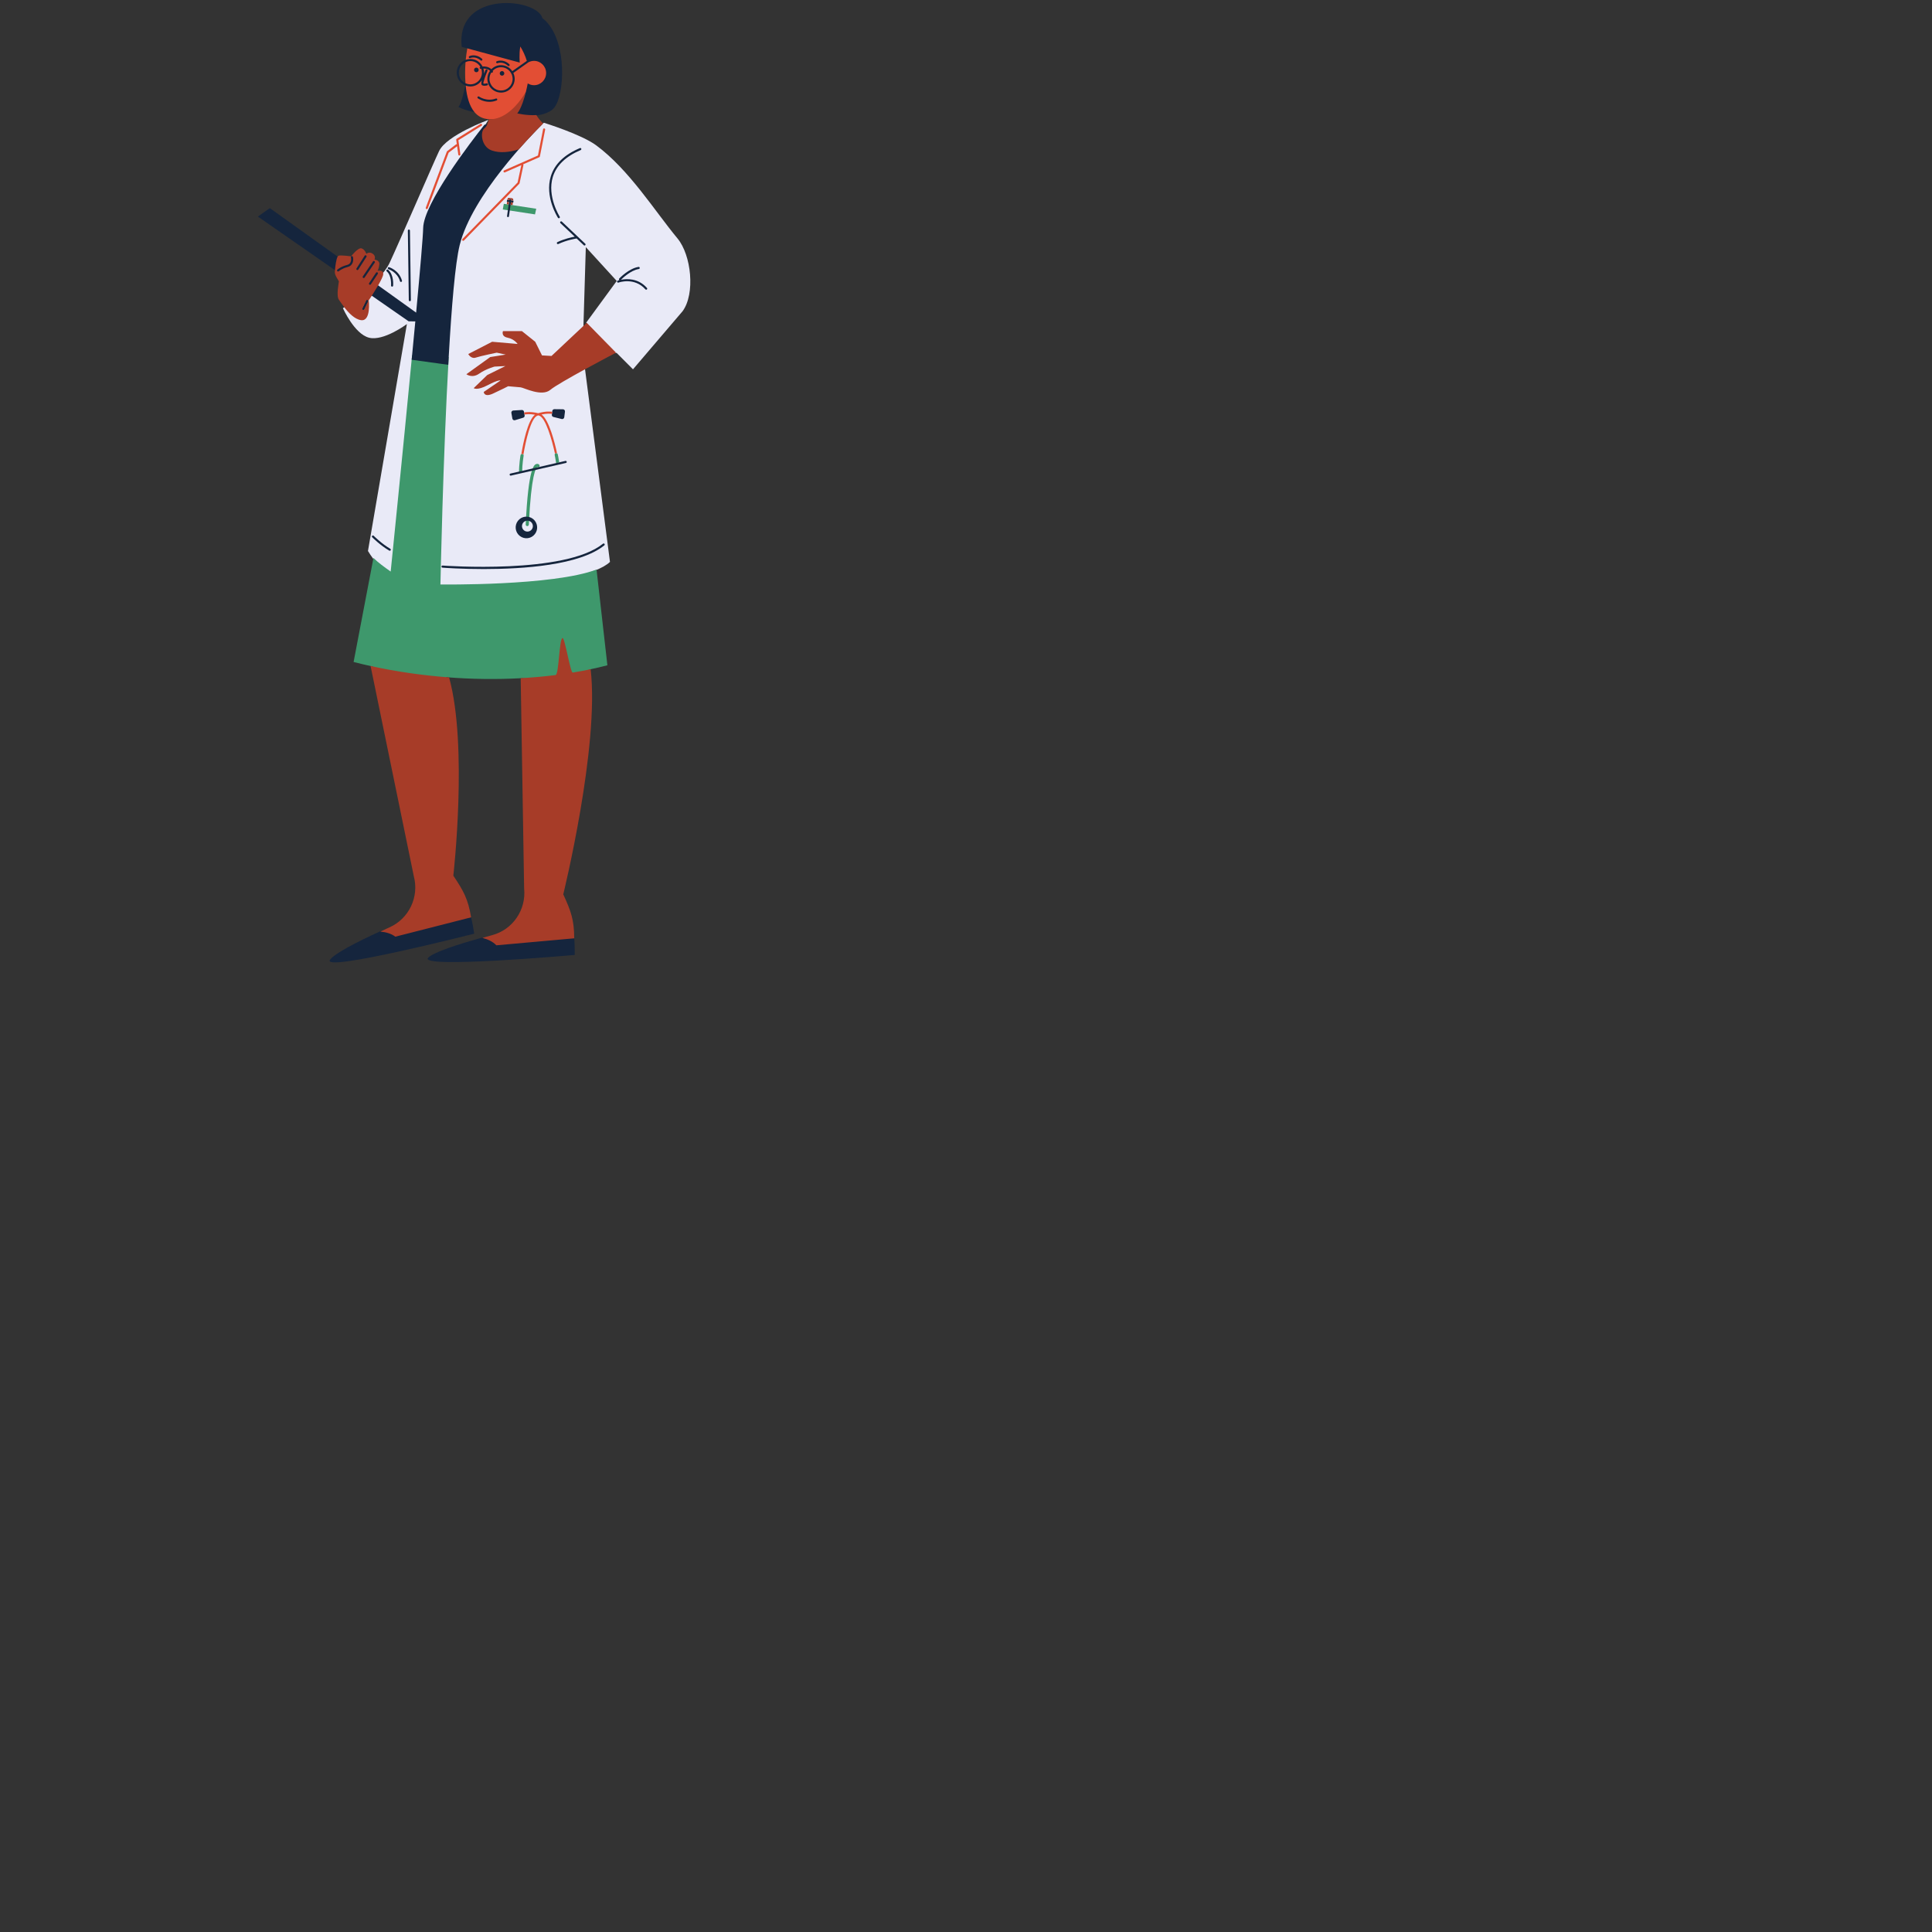 <svg xmlns="http://www.w3.org/2000/svg" xmlns:xlink="http://www.w3.org/1999/xlink" width="500" zoomAndPan="magnify" viewBox="0 0 375 375" height="500" preserveAspectRatio="xMidYMid meet" version="1.0"><rect x="0" y="0" width="375" height="375" fill="#333333" stroke="none"/><defs><clipPath id="id1"><path d="M 66.344 23 L 133.992 23 L 133.992 116 L 66.344 116 Z M 66.344 23 " clip-rule="nonzero"/></clipPath><clipPath id="id2"><path d="M 50.031 0 L 126 0 L 126 187 L 50.031 187 Z M 50.031 0 " clip-rule="nonzero"/></clipPath></defs><g clip-path="url(#id1)"><path fill="rgb(91.37%, 91.759%, 96.86%)" d="M 85.234 29.305 C 84.137 31.598 77.402 47.227 75.613 51.035 C 73.824 54.848 66.562 59.824 66.562 59.824 C 66.562 59.824 68.77 64.801 71.613 65.543 C 74.457 66.285 78.98 62.895 78.98 62.895 L 71.422 106.945 C 72.227 108.375 76.68 114.18 78.504 115.457 C 78.504 115.457 83.715 51.953 83.82 46.344 C 83.926 40.73 94.785 23.27 94.785 23.27 C 94.785 23.27 86.707 26.234 85.234 29.305 Z M 132.492 60.402 L 122.863 71.684 C 122.863 71.684 120.473 69.293 119.68 68.492 C 115.855 69.082 113.797 62.602 113.797 62.602 L 119.707 54.531 L 113.707 47.965 L 113.098 68.137 L 118.395 109.066 C 113.5 113.855 83.559 115.898 83.559 115.898 C 83.559 115.898 84.852 57.457 87.48 46.867 C 90.113 36.281 105.566 23.828 105.566 23.828 C 105.566 23.828 112.828 26.066 115.719 28.207 C 122.148 32.961 127.141 41.039 131.492 46.266 C 134.188 49.496 134.98 57.008 132.492 60.402 " fill-opacity="1" fill-rule="nonzero"/></g><path fill="rgb(24.309%, 59.61%, 42.349%)" d="M 102.039 101.797 C 102.031 101.965 102.16 102.109 102.332 102.117 C 102.336 102.117 102.34 102.117 102.344 102.117 C 102.508 102.117 102.641 101.988 102.648 101.824 C 103.109 91.965 104.059 90.797 104.262 90.66 C 104.375 90.738 104.535 90.734 104.641 90.637 C 104.766 90.523 104.777 90.328 104.664 90.203 C 104.551 90.074 104.324 89.98 104.086 90.066 C 103.711 90.199 102.562 90.609 102.039 101.797 Z M 101.035 88.363 C 101.016 88.465 100.723 90.156 100.742 91.797 L 101.352 91.637 C 101.355 90.086 101.629 88.492 101.633 88.469 C 101.664 88.301 101.555 88.145 101.387 88.113 C 101.223 88.086 101.062 88.195 101.035 88.363 Z M 107.949 89.902 L 108.543 89.75 C 108.418 88.887 108.273 88.242 108.258 88.18 C 108.223 88.016 108.059 87.914 107.895 87.949 C 107.73 87.988 107.629 88.152 107.664 88.32 C 107.668 88.336 107.82 89.008 107.949 89.902 Z M 104.082 40.52 L 97.793 39.562 L 97.59 40.656 L 103.844 41.613 Z M 117.895 129.133 C 116.812 129.414 115.707 129.672 114.586 129.906 C 113.461 130.141 112.785 132.109 111.629 132.301 C 111.188 132.375 109.719 125.918 109.277 125.984 C 108.609 126.086 108.902 132.918 108.23 133.004 C 105.988 133.285 103.309 131.52 100.996 131.645 C 96.301 131.898 91.488 131.832 86.703 131.453 C 82.859 133.441 77.195 134.145 72.324 129.363 C 71.082 129.094 69.852 128.805 68.633 128.492 L 72.488 108.293 C 73.395 109.203 74.602 110.07 75.832 110.938 C 75.832 110.938 78.152 88.066 79.98 69.031 L 80 68.934 L 87.094 69.293 C 85.98 88.82 85.488 113.445 85.488 113.445 C 85.488 113.445 107.297 113.762 115.789 110.547 L 117.895 129.133 " fill-opacity="1" fill-rule="nonzero"/><g clip-path="url(#id2)"><path fill="rgb(8.24%, 14.51%, 23.92%)" d="M 109.996 89.617 C 109.973 89.504 109.863 89.438 109.754 89.461 L 99.074 91.918 C 98.965 91.945 98.895 92.055 98.922 92.164 C 98.945 92.258 99.027 92.32 99.121 92.32 C 99.133 92.32 99.148 92.32 99.164 92.316 L 109.844 89.859 C 109.953 89.836 110.023 89.727 109.996 89.617 Z M 109.027 81.332 C 109.262 81.391 109.492 81.23 109.523 80.988 L 109.66 79.895 C 109.691 79.656 109.508 79.441 109.266 79.441 L 107.605 79.422 C 107.398 79.422 107.227 79.574 107.199 79.777 L 107.113 80.488 C 107.086 80.691 107.215 80.883 107.414 80.93 Z M 99.258 80.156 L 99.449 81.242 C 99.488 81.48 99.73 81.629 99.961 81.559 L 101.551 81.078 C 101.746 81.02 101.867 80.82 101.832 80.621 L 101.707 79.914 C 101.672 79.711 101.492 79.57 101.289 79.582 L 99.629 79.68 C 99.387 79.695 99.215 79.918 99.258 80.156 Z M 103.016 101.277 C 102.555 100.918 101.891 101.004 101.535 101.473 C 101.18 101.938 101.266 102.602 101.73 102.961 C 102.191 103.32 102.855 103.23 103.211 102.766 C 103.566 102.301 103.48 101.633 103.016 101.277 Z M 103.445 100.715 C 104.359 101.418 104.531 102.738 103.828 103.656 C 103.129 104.574 101.82 104.746 100.906 104.039 C 99.992 103.332 99.82 102.016 100.523 101.098 C 101.227 100.18 102.535 100.008 103.445 100.715 Z M 89.059 14.113 C 89.059 15.035 89.609 15.824 90.395 16.176 C 90.688 14.688 90.934 13.109 91.113 11.863 C 89.965 11.961 89.059 12.934 89.059 14.113 Z M 93.793 10.23 C 94.039 10.941 94.363 11.93 94.688 13.023 C 94.93 13.102 95.168 13.23 95.371 13.43 C 95.852 12.945 96.516 12.641 97.25 12.641 C 98.156 12.641 98.961 13.105 99.438 13.805 L 102.25 11.816 C 101.953 10.805 101.629 10.652 101.113 9.809 C 100.836 11.324 100.754 12.406 100.754 12.406 Z M 99.496 15.309 C 99.496 14.938 99.402 14.586 99.242 14.273 C 99.223 14.262 99.207 14.25 99.191 14.23 C 99.168 14.199 99.16 14.164 99.156 14.129 C 98.762 13.484 98.055 13.051 97.25 13.051 C 96.609 13.051 96.035 13.324 95.625 13.758 C 95.637 13.773 95.648 13.789 95.66 13.809 C 95.715 13.906 95.68 14.031 95.582 14.086 C 95.551 14.105 95.516 14.113 95.48 14.113 C 95.441 14.113 95.406 14.098 95.371 14.078 C 95.27 14.238 95.184 14.41 95.125 14.594 C 95.32 15.355 95.504 16.137 95.645 16.883 C 96.051 17.305 96.621 17.566 97.25 17.566 C 98.488 17.566 99.496 16.555 99.496 15.309 Z M 94.957 13.977 C 95.004 13.895 95.055 13.82 95.105 13.746 C 95.023 13.664 94.934 13.598 94.836 13.539 C 94.879 13.684 94.918 13.828 94.957 13.977 Z M 88.648 14.113 C 88.648 12.688 89.77 11.52 91.172 11.453 C 91.18 11.395 91.188 11.34 91.195 11.285 C 91.113 11.289 91.035 11.246 91 11.168 C 90.953 11.066 91 10.941 91.102 10.898 C 91.109 10.891 91.168 10.867 91.254 10.84 C 91.34 10.203 91.395 9.754 91.418 9.586 L 89.613 9.098 C 88.523 -0.938 101.578 -0.617 104.707 2.574 C 105.051 2.926 105.219 3.23 105.254 3.512 C 105.559 3.734 105.82 3.957 106.02 4.172 C 110.145 8.504 109.555 18.398 107.605 20.863 C 105.656 23.328 99.23 22.352 99.23 22.352 C 99.23 22.352 101.309 21.07 102.238 16.102 C 102.48 14.797 102.645 13.391 102.363 12.238 L 99.641 14.164 C 99.805 14.512 99.902 14.898 99.902 15.309 C 99.902 16.781 98.711 17.977 97.25 17.977 C 96.695 17.977 96.18 17.805 95.754 17.512 C 95.848 18.121 95.914 18.703 95.93 19.227 C 96.035 19.195 96.141 19.164 96.25 19.121 C 96.352 19.082 96.473 19.133 96.512 19.238 C 96.551 19.344 96.5 19.465 96.395 19.504 C 96.238 19.562 96.082 19.609 95.934 19.645 C 95.91 20.742 95.641 21.523 94.961 21.684 C 92.059 22.367 88.977 20.773 88.977 20.773 C 89.465 20.18 89.926 18.488 90.312 16.586 C 89.34 16.191 88.648 15.23 88.648 14.113 Z M 96.582 12.266 C 96.625 12.246 97.613 11.852 98.59 12.777 C 98.629 12.812 98.68 12.832 98.73 12.832 C 98.785 12.832 98.84 12.809 98.879 12.766 C 98.957 12.688 98.949 12.555 98.867 12.477 C 97.691 11.363 96.477 11.863 96.426 11.887 C 96.32 11.93 96.273 12.047 96.316 12.152 C 96.359 12.258 96.48 12.309 96.582 12.266 Z M 97.504 13.797 C 97.258 13.766 97.035 13.938 97 14.184 C 96.969 14.43 97.141 14.652 97.383 14.688 C 97.629 14.719 97.852 14.547 97.887 14.301 C 97.918 14.055 97.746 13.828 97.504 13.797 Z M 98.57 42.137 L 98.586 42.137 C 98.684 42.152 98.777 42.086 98.789 41.984 L 99.172 39.262 L 99.625 39.324 L 99.676 38.953 L 99.223 38.891 L 99.234 38.82 C 99.246 38.719 99.18 38.629 99.078 38.613 L 99.066 38.613 C 98.965 38.598 98.879 38.668 98.863 38.766 L 98.852 38.836 L 98.422 38.773 L 98.367 39.148 L 98.801 39.207 L 98.418 41.934 C 98.406 42.031 98.473 42.121 98.57 42.137 Z M 79.551 58.465 C 79.664 58.465 79.754 58.371 79.754 58.258 L 79.57 44.758 C 79.57 44.645 79.48 44.555 79.367 44.555 C 79.254 44.559 79.164 44.648 79.164 44.766 L 79.348 58.262 C 79.348 58.375 79.438 58.465 79.551 58.465 Z M 75.41 52.254 C 75.43 52.258 77.125 52.797 77.633 54.578 C 77.656 54.668 77.738 54.727 77.828 54.727 C 77.844 54.727 77.863 54.723 77.883 54.719 C 77.992 54.688 78.055 54.57 78.023 54.465 C 77.457 52.465 75.609 51.887 75.527 51.863 C 75.422 51.828 75.309 51.891 75.277 52 C 75.242 52.105 75.305 52.223 75.41 52.254 Z M 125.57 55.887 C 123.852 53.949 121.602 54.09 120.527 54.305 C 120.797 54.035 122.418 52.453 124 52.215 C 124.113 52.199 124.188 52.094 124.172 51.98 C 124.156 51.871 124.055 51.789 123.941 51.809 C 122.078 52.09 120.273 53.98 120.195 54.059 C 120.121 54.145 120.121 54.273 120.203 54.348 C 120.211 54.359 120.223 54.367 120.23 54.371 C 120.031 54.422 119.914 54.461 119.91 54.465 C 119.805 54.504 119.75 54.621 119.789 54.73 C 119.828 54.836 119.949 54.891 120.051 54.848 C 120.082 54.836 123.121 53.738 125.27 56.16 C 125.309 56.207 125.363 56.23 125.422 56.23 C 125.469 56.23 125.516 56.215 125.555 56.18 C 125.641 56.102 125.648 55.973 125.57 55.887 Z M 72.531 103.996 C 72.453 103.914 72.324 103.914 72.246 103.996 C 72.164 104.074 72.164 104.207 72.246 104.285 C 72.309 104.348 73.824 105.867 75.551 106.871 C 75.582 106.891 75.617 106.898 75.652 106.898 C 75.723 106.898 75.789 106.863 75.828 106.797 C 75.883 106.699 75.852 106.574 75.754 106.52 C 74.074 105.539 72.547 104.012 72.531 103.996 Z M 117.043 105.531 C 109.668 111.523 86.148 109.793 85.91 109.773 C 85.797 109.762 85.699 109.848 85.691 109.961 C 85.684 110.074 85.766 110.172 85.879 110.184 C 86.234 110.211 89.516 110.453 93.906 110.453 C 101.543 110.453 112.535 109.719 117.297 105.852 C 117.387 105.777 117.398 105.652 117.328 105.562 C 117.258 105.477 117.133 105.461 117.043 105.531 Z M 75.902 55.414 C 75.891 55.527 75.977 55.625 76.086 55.637 C 76.094 55.637 76.098 55.637 76.105 55.637 C 76.207 55.637 76.297 55.559 76.309 55.449 C 76.316 55.363 76.484 53.328 75.328 52.355 C 75.242 52.285 75.113 52.297 75.043 52.383 C 74.969 52.469 74.98 52.598 75.066 52.672 C 76.059 53.504 75.902 55.395 75.902 55.414 Z M 108.773 43.023 C 108.695 43.105 108.699 43.238 108.781 43.312 L 111.555 45.938 C 110.93 46.055 109.523 46.363 108.199 46.992 C 108.098 47.039 108.055 47.164 108.102 47.266 C 108.152 47.367 108.273 47.41 108.375 47.363 C 109.969 46.602 111.746 46.316 111.926 46.285 L 113.316 47.602 C 113.355 47.637 113.402 47.656 113.453 47.656 C 113.508 47.656 113.562 47.633 113.602 47.594 C 113.68 47.508 113.676 47.379 113.594 47.301 L 109.059 43.016 C 108.98 42.938 108.852 42.941 108.773 43.023 Z M 106.918 34.211 C 105.699 38.164 108.191 42.105 108.297 42.273 C 108.336 42.332 108.402 42.367 108.469 42.367 C 108.508 42.367 108.543 42.355 108.578 42.332 C 108.672 42.273 108.699 42.145 108.641 42.051 C 108.613 42.012 106.145 38.098 107.305 34.332 C 107.996 32.098 109.816 30.344 112.715 29.125 C 112.82 29.078 112.867 28.961 112.824 28.855 C 112.781 28.75 112.664 28.703 112.559 28.746 C 109.539 30.016 107.641 31.855 106.918 34.211 Z M 69.176 52.48 C 69.211 52.504 69.672 52.477 69.711 52.414 L 71.312 49.938 C 71.371 49.844 71.211 49.43 71.113 49.367 C 71.02 49.305 70.738 49.48 70.68 49.578 L 69.09 51.988 C 69.027 52.082 69.082 52.422 69.176 52.48 Z M 71.039 58.27 L 70.211 59.98 C 70.16 60.082 70.262 60.262 70.363 60.312 C 70.391 60.324 70.422 60.332 70.449 60.332 C 70.523 60.332 70.777 60.117 70.809 60.047 L 71.484 58.547 C 71.535 58.441 71.512 58.211 71.41 58.16 C 71.309 58.113 71.086 58.168 71.039 58.27 Z M 80.613 62.383 C 80.41 64.516 80.199 66.746 79.98 69.031 C 79.957 69.297 79.93 69.562 79.902 69.828 L 87.008 70.812 C 87.035 70.301 87.062 69.793 87.094 69.293 C 87.645 59.559 88.352 51.086 89.227 47.566 C 91.629 37.891 103.273 26.086 105.27 24.117 C 102.434 22.613 96.789 23.598 94.023 24.223 C 91.309 27.656 82.227 39.488 82.137 44.262 C 82.105 45.914 81.547 52.379 80.773 60.68 L 72.488 54.738 L 73.438 53.203 C 73.496 53.113 73.387 52.863 73.293 52.797 C 73.199 52.734 73.02 52.816 72.957 52.91 L 71.898 54.336 L 71.027 53.73 L 72.859 51.098 C 72.922 51.008 72.906 50.648 72.816 50.586 C 72.723 50.52 72.379 50.578 72.312 50.672 L 70.441 53.293 L 68.207 51.68 C 68.805 51.23 68.711 50.273 68.598 49.828 C 68.57 49.719 68.363 49.688 68.254 49.715 C 68.145 49.742 68.082 49.852 68.109 49.961 C 68.117 50.004 68.156 50.816 67.477 51.199 L 52.375 40.395 L 50.059 42.035 L 65.008 52.426 L 72.164 57.398 L 79.316 62.367 Z M 91.801 179.773 C 91.703 179.191 91.578 178.621 91.441 178.055 C 91.441 178.055 74.777 180.895 73.691 180.812 C 69.449 182.762 65.004 185.016 64.066 186.277 C 62.176 188.828 92.047 181.227 92.047 181.227 Z M 111.543 183.879 L 111.555 185.355 C 111.555 185.355 80.863 188.086 83.129 185.875 C 84.258 184.777 89 183.262 93.496 182.016 C 94.559 182.266 111.457 182.125 111.457 182.125 C 111.504 182.707 111.535 183.289 111.543 183.879 " fill-opacity="1" fill-rule="nonzero"/></g><path fill="rgb(88.629%, 30.589%, 20.389%)" d="M 108.125 87.992 C 108.059 87.949 107.977 87.93 107.895 87.949 C 107.824 87.965 107.766 88.012 107.723 88.062 C 107.152 85.457 105.918 81.012 104.613 80.66 C 104.566 80.648 104.52 80.637 104.473 80.625 C 104.426 80.641 104.383 80.652 104.336 80.668 C 103.043 81.086 102.027 85.629 101.59 88.254 C 101.543 88.184 101.477 88.129 101.387 88.113 C 101.316 88.102 101.25 88.121 101.191 88.148 C 101.543 86.039 102.426 81.602 103.832 80.492 C 102.805 80.316 102.105 80.406 101.805 80.465 L 101.734 80.062 C 102.137 79.98 103.082 79.871 104.465 80.203 C 105.824 79.801 106.777 79.863 107.184 79.926 L 107.133 80.332 C 106.832 80.289 106.125 80.234 105.109 80.457 C 106.57 81.5 107.676 85.906 108.125 87.992 Z M 88.973 27.215 L 89.359 29.957 C 89.375 30.066 89.297 30.172 89.188 30.188 C 89.074 30.199 88.973 30.125 88.957 30.012 L 88.727 28.379 L 87.086 29.633 L 83.027 40.453 C 82.996 40.539 82.918 40.586 82.836 40.586 C 82.812 40.586 82.789 40.582 82.762 40.574 C 82.66 40.535 82.605 40.414 82.645 40.309 L 86.727 29.434 C 86.738 29.398 86.762 29.363 86.793 29.34 L 88.492 28.043 C 88.547 28 88.613 27.992 88.672 28.008 L 88.551 27.141 C 88.539 27.059 88.574 26.98 88.645 26.938 L 93.266 24.062 C 93.363 24.004 93.488 24.035 93.547 24.129 C 93.605 24.227 93.578 24.352 93.48 24.41 Z M 101.594 32.078 L 100.848 35.566 C 100.84 35.605 100.82 35.641 100.793 35.668 L 90.051 46.684 C 90.012 46.723 89.961 46.742 89.906 46.742 C 89.855 46.742 89.805 46.727 89.766 46.688 C 89.684 46.605 89.684 46.477 89.762 46.395 L 100.465 35.426 L 101.188 32.055 L 98.012 33.453 C 97.91 33.5 97.789 33.453 97.742 33.352 C 97.699 33.246 97.746 33.125 97.848 33.082 L 104.414 30.184 L 105.414 25.09 C 105.434 24.977 105.539 24.902 105.652 24.926 C 105.762 24.949 105.832 25.055 105.812 25.168 L 104.793 30.367 C 104.777 30.43 104.734 30.488 104.676 30.516 L 101.543 31.895 C 101.59 31.941 101.609 32.012 101.594 32.078 Z M 92.523 13.125 C 92.766 13.16 92.938 13.387 92.906 13.633 C 92.871 13.879 92.648 14.051 92.402 14.016 C 92.16 13.984 91.988 13.758 92.02 13.512 C 92.051 13.266 92.277 13.094 92.523 13.125 Z M 90.352 16.156 C 90.641 16.293 90.961 16.371 91.301 16.371 C 92.539 16.371 93.543 15.359 93.543 14.113 C 93.543 13.844 93.496 13.586 93.41 13.344 C 93.371 13.352 93.352 13.355 93.348 13.355 C 93.242 13.379 93.133 13.309 93.109 13.199 C 93.086 13.098 93.141 13.008 93.234 12.969 C 92.844 12.305 92.125 11.855 91.301 11.855 C 90.965 11.855 90.645 11.934 90.359 12.066 C 90.262 13.352 90.25 14.727 90.344 16.066 C 90.344 16.098 90.348 16.125 90.352 16.156 Z M 91 11.168 C 90.953 11.066 91 10.941 91.102 10.898 C 91.152 10.871 92.352 10.336 93.562 11.414 C 93.645 11.488 93.652 11.617 93.578 11.703 C 93.539 11.75 93.484 11.773 93.426 11.773 C 93.379 11.773 93.328 11.754 93.293 11.723 C 92.277 10.82 91.281 11.262 91.27 11.266 C 91.168 11.316 91.047 11.27 91 11.168 Z M 96.426 11.887 C 96.477 11.863 97.691 11.363 98.867 12.477 C 98.949 12.555 98.957 12.688 98.879 12.766 C 98.84 12.809 98.785 12.832 98.73 12.832 C 98.68 12.832 98.629 12.812 98.59 12.777 C 97.613 11.852 96.625 12.246 96.582 12.266 C 96.48 12.309 96.359 12.258 96.316 12.152 C 96.273 12.047 96.32 11.93 96.426 11.887 Z M 93.66 12.906 C 94.113 12.875 94.855 12.926 95.371 13.43 C 95.852 12.945 96.516 12.641 97.25 12.641 C 98.156 12.641 98.961 13.105 99.438 13.805 L 102.25 11.816 C 101.953 10.805 101.508 9.867 100.992 9.023 C 100.711 10.539 100.898 12.152 100.898 12.152 L 90.707 9.391 C 90.574 10.074 90.473 10.82 90.398 11.609 C 90.68 11.504 90.984 11.445 91.301 11.445 C 92.332 11.445 93.223 12.039 93.66 12.906 Z M 94.961 23.145 C 97.777 23.234 99.512 23.953 102.082 17.805 C 102.203 17.32 102.32 16.785 102.434 16.188 M 96.395 19.504 C 95.898 19.695 95.426 19.766 94.996 19.766 C 93.711 19.766 92.805 19.117 92.754 19.082 C 92.664 19.016 92.641 18.891 92.707 18.797 C 92.773 18.707 92.898 18.684 92.992 18.75 C 93.004 18.762 94.473 19.797 96.25 19.121 C 96.352 19.082 96.473 19.133 96.512 19.238 C 96.551 19.344 96.5 19.465 96.395 19.504 Z M 99.641 14.164 C 99.805 14.512 99.902 14.898 99.902 15.309 C 99.902 16.781 98.711 17.977 97.25 17.977 C 95.789 17.977 94.598 16.781 94.598 15.309 C 94.598 14.727 94.789 14.188 95.105 13.746 C 94.746 13.383 94.211 13.309 93.828 13.309 C 93.91 13.566 93.953 13.832 93.953 14.113 C 93.953 14.188 93.945 14.262 93.941 14.336 C 94.027 14.113 94.125 13.867 94.238 13.594 C 94.285 13.492 94.406 13.441 94.508 13.484 C 94.609 13.531 94.66 13.648 94.613 13.754 C 94.199 14.734 93.793 15.918 93.82 16.203 C 93.984 16.285 94.305 16.223 94.441 16.176 C 94.547 16.145 94.664 16.203 94.699 16.309 C 94.734 16.414 94.676 16.531 94.57 16.566 C 94.527 16.582 94.297 16.652 94.039 16.652 C 93.871 16.652 93.691 16.621 93.547 16.52 C 93.473 16.465 93.32 16.348 93.531 15.551 C 93.059 16.289 92.234 16.781 91.301 16.781 C 90.98 16.781 90.676 16.719 90.391 16.617 C 90.602 18.801 91.125 20.59 92.082 21.742 C 92.777 22.582 93.699 23.082 94.898 23.137 C 94.918 23.137 94.938 23.145 94.961 23.145 C 97.777 23.234 100.297 20.812 102.082 17.805 C 102.203 17.32 102.32 16.785 102.434 16.188 C 102.789 16.41 103.207 16.539 103.656 16.539 C 104.953 16.539 106.004 15.48 106.004 14.176 C 106.004 12.875 104.953 11.816 103.656 11.816 C 103.266 11.816 102.898 11.914 102.574 12.086 C 102.57 12.086 102.57 12.09 102.566 12.09 L 102.066 12.449 Z M 97.504 13.797 C 97.746 13.828 97.918 14.055 97.887 14.301 C 97.852 14.547 97.629 14.719 97.383 14.688 C 97.141 14.652 96.969 14.43 97 14.184 C 97.035 13.938 97.258 13.766 97.504 13.797 Z M 95.582 14.086 C 95.551 14.105 95.516 14.113 95.48 14.113 C 95.441 14.113 95.406 14.098 95.371 14.078 C 95.141 14.434 95.004 14.855 95.004 15.309 C 95.004 16.555 96.012 17.566 97.25 17.566 C 98.488 17.566 99.496 16.555 99.496 15.309 C 99.496 14.938 99.402 14.586 99.242 14.273 C 99.223 14.262 99.207 14.25 99.191 14.23 C 99.168 14.199 99.16 14.164 99.156 14.129 C 98.762 13.484 98.055 13.051 97.25 13.051 C 96.609 13.051 96.035 13.324 95.625 13.758 C 95.637 13.773 95.648 13.789 95.66 13.809 C 95.715 13.906 95.68 14.031 95.582 14.086 " fill-opacity="1" fill-rule="nonzero"/><path fill="rgb(65.489%, 23.529%, 15.689%)" d="M 99.625 38.801 C 99.645 38.645 99.539 38.5 99.383 38.477 L 98.82 38.398 C 98.664 38.375 98.523 38.484 98.504 38.641 L 98.48 38.785 L 98.852 38.836 L 98.863 38.766 C 98.879 38.668 98.965 38.598 99.066 38.613 L 99.078 38.613 C 99.18 38.629 99.246 38.719 99.234 38.82 L 99.223 38.891 L 99.605 38.941 Z M 99.102 39.762 L 99.48 39.82 L 99.551 39.316 L 99.172 39.262 Z M 98.359 39.648 L 98.73 39.703 L 98.801 39.207 L 98.43 39.156 Z M 71.355 58.227 C 71.254 58.176 71.133 58.219 71.082 58.32 L 70.332 59.867 C 70.281 59.969 70.324 60.09 70.426 60.141 C 70.453 60.156 70.484 60.164 70.516 60.164 C 70.59 60.164 70.664 60.121 70.699 60.047 L 71.449 58.5 C 71.496 58.398 71.453 58.277 71.355 58.227 Z M 71.121 49.863 C 71.18 49.77 71.152 49.645 71.059 49.582 C 70.965 49.52 70.84 49.547 70.777 49.641 L 69.199 52.102 C 69.141 52.199 69.168 52.324 69.262 52.387 C 69.293 52.41 69.332 52.422 69.371 52.422 C 69.438 52.422 69.504 52.387 69.539 52.324 Z M 70.426 53.648 C 70.363 53.742 70.387 53.871 70.48 53.934 C 70.516 53.957 70.555 53.969 70.594 53.969 C 70.66 53.969 70.723 53.938 70.762 53.879 L 72.734 50.98 C 72.797 50.887 72.773 50.762 72.68 50.695 C 72.59 50.633 72.461 50.656 72.398 50.75 Z M 72.988 52.934 L 71.648 54.961 C 71.586 55.055 71.609 55.18 71.703 55.242 C 71.738 55.266 71.777 55.277 71.816 55.277 C 71.883 55.277 71.945 55.246 71.984 55.188 L 73.328 53.164 C 73.391 53.066 73.363 52.941 73.27 52.879 C 73.176 52.816 73.051 52.844 72.988 52.934 Z M 68.504 49.863 C 68.473 49.754 68.363 49.688 68.254 49.715 C 68.145 49.742 68.082 49.852 68.109 49.961 C 68.121 50.012 68.395 51.16 67.387 51.422 C 66.129 51.75 65.508 52.32 65.48 52.344 C 65.402 52.422 65.395 52.551 65.473 52.633 C 65.512 52.676 65.566 52.695 65.621 52.695 C 65.672 52.695 65.723 52.68 65.758 52.645 C 65.766 52.637 66.336 52.117 67.488 51.816 C 68.609 51.527 68.645 50.41 68.504 49.863 Z M 71.582 58.289 C 71.582 58.289 72.055 62.418 70.078 62.141 C 68.828 61.965 67.656 60.719 66.828 59.641 C 66.348 59.016 65.98 58.449 65.777 58.172 C 65.227 57.418 65.777 54.797 65.777 54.637 C 65.777 54.477 64.949 53.484 64.988 52.77 C 64.996 52.68 65.004 52.562 65.016 52.43 C 65.082 51.652 65.258 50.281 65.539 49.801 C 65.59 49.715 65.645 49.656 65.699 49.633 C 66.133 49.477 68.148 49.754 68.148 49.754 C 68.148 49.754 69.488 48.004 70.16 48.203 C 70.832 48.402 71.105 49.277 71.105 49.277 C 71.105 49.277 71.621 48.762 72.328 49.238 C 73.043 49.715 72.684 50.387 72.684 50.387 C 72.684 50.387 73.711 50.469 73.633 51.301 C 73.555 52.137 73.277 52.57 73.277 52.57 C 73.277 52.57 74.203 52.324 74.363 52.957 C 74.383 53.039 74.391 53.133 74.383 53.25 C 74.352 53.637 73.91 54.5 73.387 55.406 C 72.977 56.113 72.52 56.848 72.164 57.398 C 71.82 57.93 71.582 58.289 71.582 58.289 Z M 113.887 62.656 L 113.602 62.926 L 113.246 63.262 L 107.047 69.09 L 105.203 68.984 L 103.887 66.336 L 101.309 64.273 L 97.625 64.273 C 97.625 64.273 97.207 65.277 98.52 65.543 C 99.836 65.809 100.469 66.762 100.469 66.762 L 95.52 66.336 L 90.891 68.719 C 90.891 68.719 91.418 69.727 92.363 69.406 C 93.312 69.09 96.418 68.453 96.418 68.453 L 98.152 68.824 L 95.152 69.305 L 90.523 72.637 C 90.523 72.637 91.629 73.484 92.996 72.531 C 94.363 71.578 95.996 71.156 95.996 71.156 L 98.098 71.051 L 94.574 72.797 L 91.945 75.336 C 91.945 75.336 92.574 75.867 94.68 74.754 C 96.785 73.645 97.152 73.855 97.152 73.855 L 93.891 76.078 C 93.891 76.078 93.945 77.191 95.68 76.398 C 97.418 75.602 98.625 74.969 98.625 74.969 C 98.625 74.969 100.414 75.125 101.047 75.18 C 101.676 75.234 105.152 77.086 106.836 75.656 C 107.652 74.965 110.664 73.254 113.555 71.672 C 116.352 70.141 119.031 68.738 119.492 68.496 C 119.535 68.473 119.57 68.453 119.57 68.453 Z M 95.461 29.211 C 97.062 29.77 98.922 29.543 100.699 28.992 C 102.832 26.559 104.598 24.781 105.27 24.117 C 105.332 24.059 105.379 24.012 105.426 23.965 C 104.957 23.52 104.488 22.973 104.109 22.336 C 102.219 22.461 100.398 22.004 100.398 22.004 C 100.398 22.004 101.254 21.188 102.082 17.805 C 100.297 20.812 97.777 23.234 94.961 23.145 C 94.938 23.145 94.918 23.137 94.898 23.137 C 94.809 23.457 94.719 23.793 94.594 24.098 C 94.457 24.422 94.277 24.715 94.008 24.922 C 93.168 25.562 93.375 28.48 95.461 29.211 Z M 87.168 131.484 C 82.008 131.098 76.875 130.355 71.93 129.27 L 80.32 170.07 C 81.391 174.102 79.383 178.32 75.59 180.004 C 74.871 180.324 74.305 180.594 73.855 180.828 C 74.891 180.922 75.926 181.195 76.734 181.809 L 91.441 178.055 C 90.859 174.523 89.984 172.934 87.992 169.969 C 87.992 169.969 90.859 144.797 87.168 131.484 Z M 109.328 173.594 C 110.824 176.836 111.441 178.547 111.457 182.125 L 96.344 183.484 C 95.645 182.746 94.664 182.312 93.652 182.055 C 94.137 181.895 94.738 181.719 95.5 181.52 C 99.512 180.461 102.156 176.617 101.734 172.465 L 101.066 131.633 C 103.352 131.508 105.613 131.312 107.832 131.031 C 108.504 130.945 108.527 123.941 109.191 123.844 C 109.637 123.777 110.723 130.621 111.164 130.547 C 112.34 130.352 113.5 130.137 114.645 129.895 C 116.387 144.895 109.328 173.594 109.328 173.594 " fill-opacity="1" fill-rule="nonzero"/></svg>